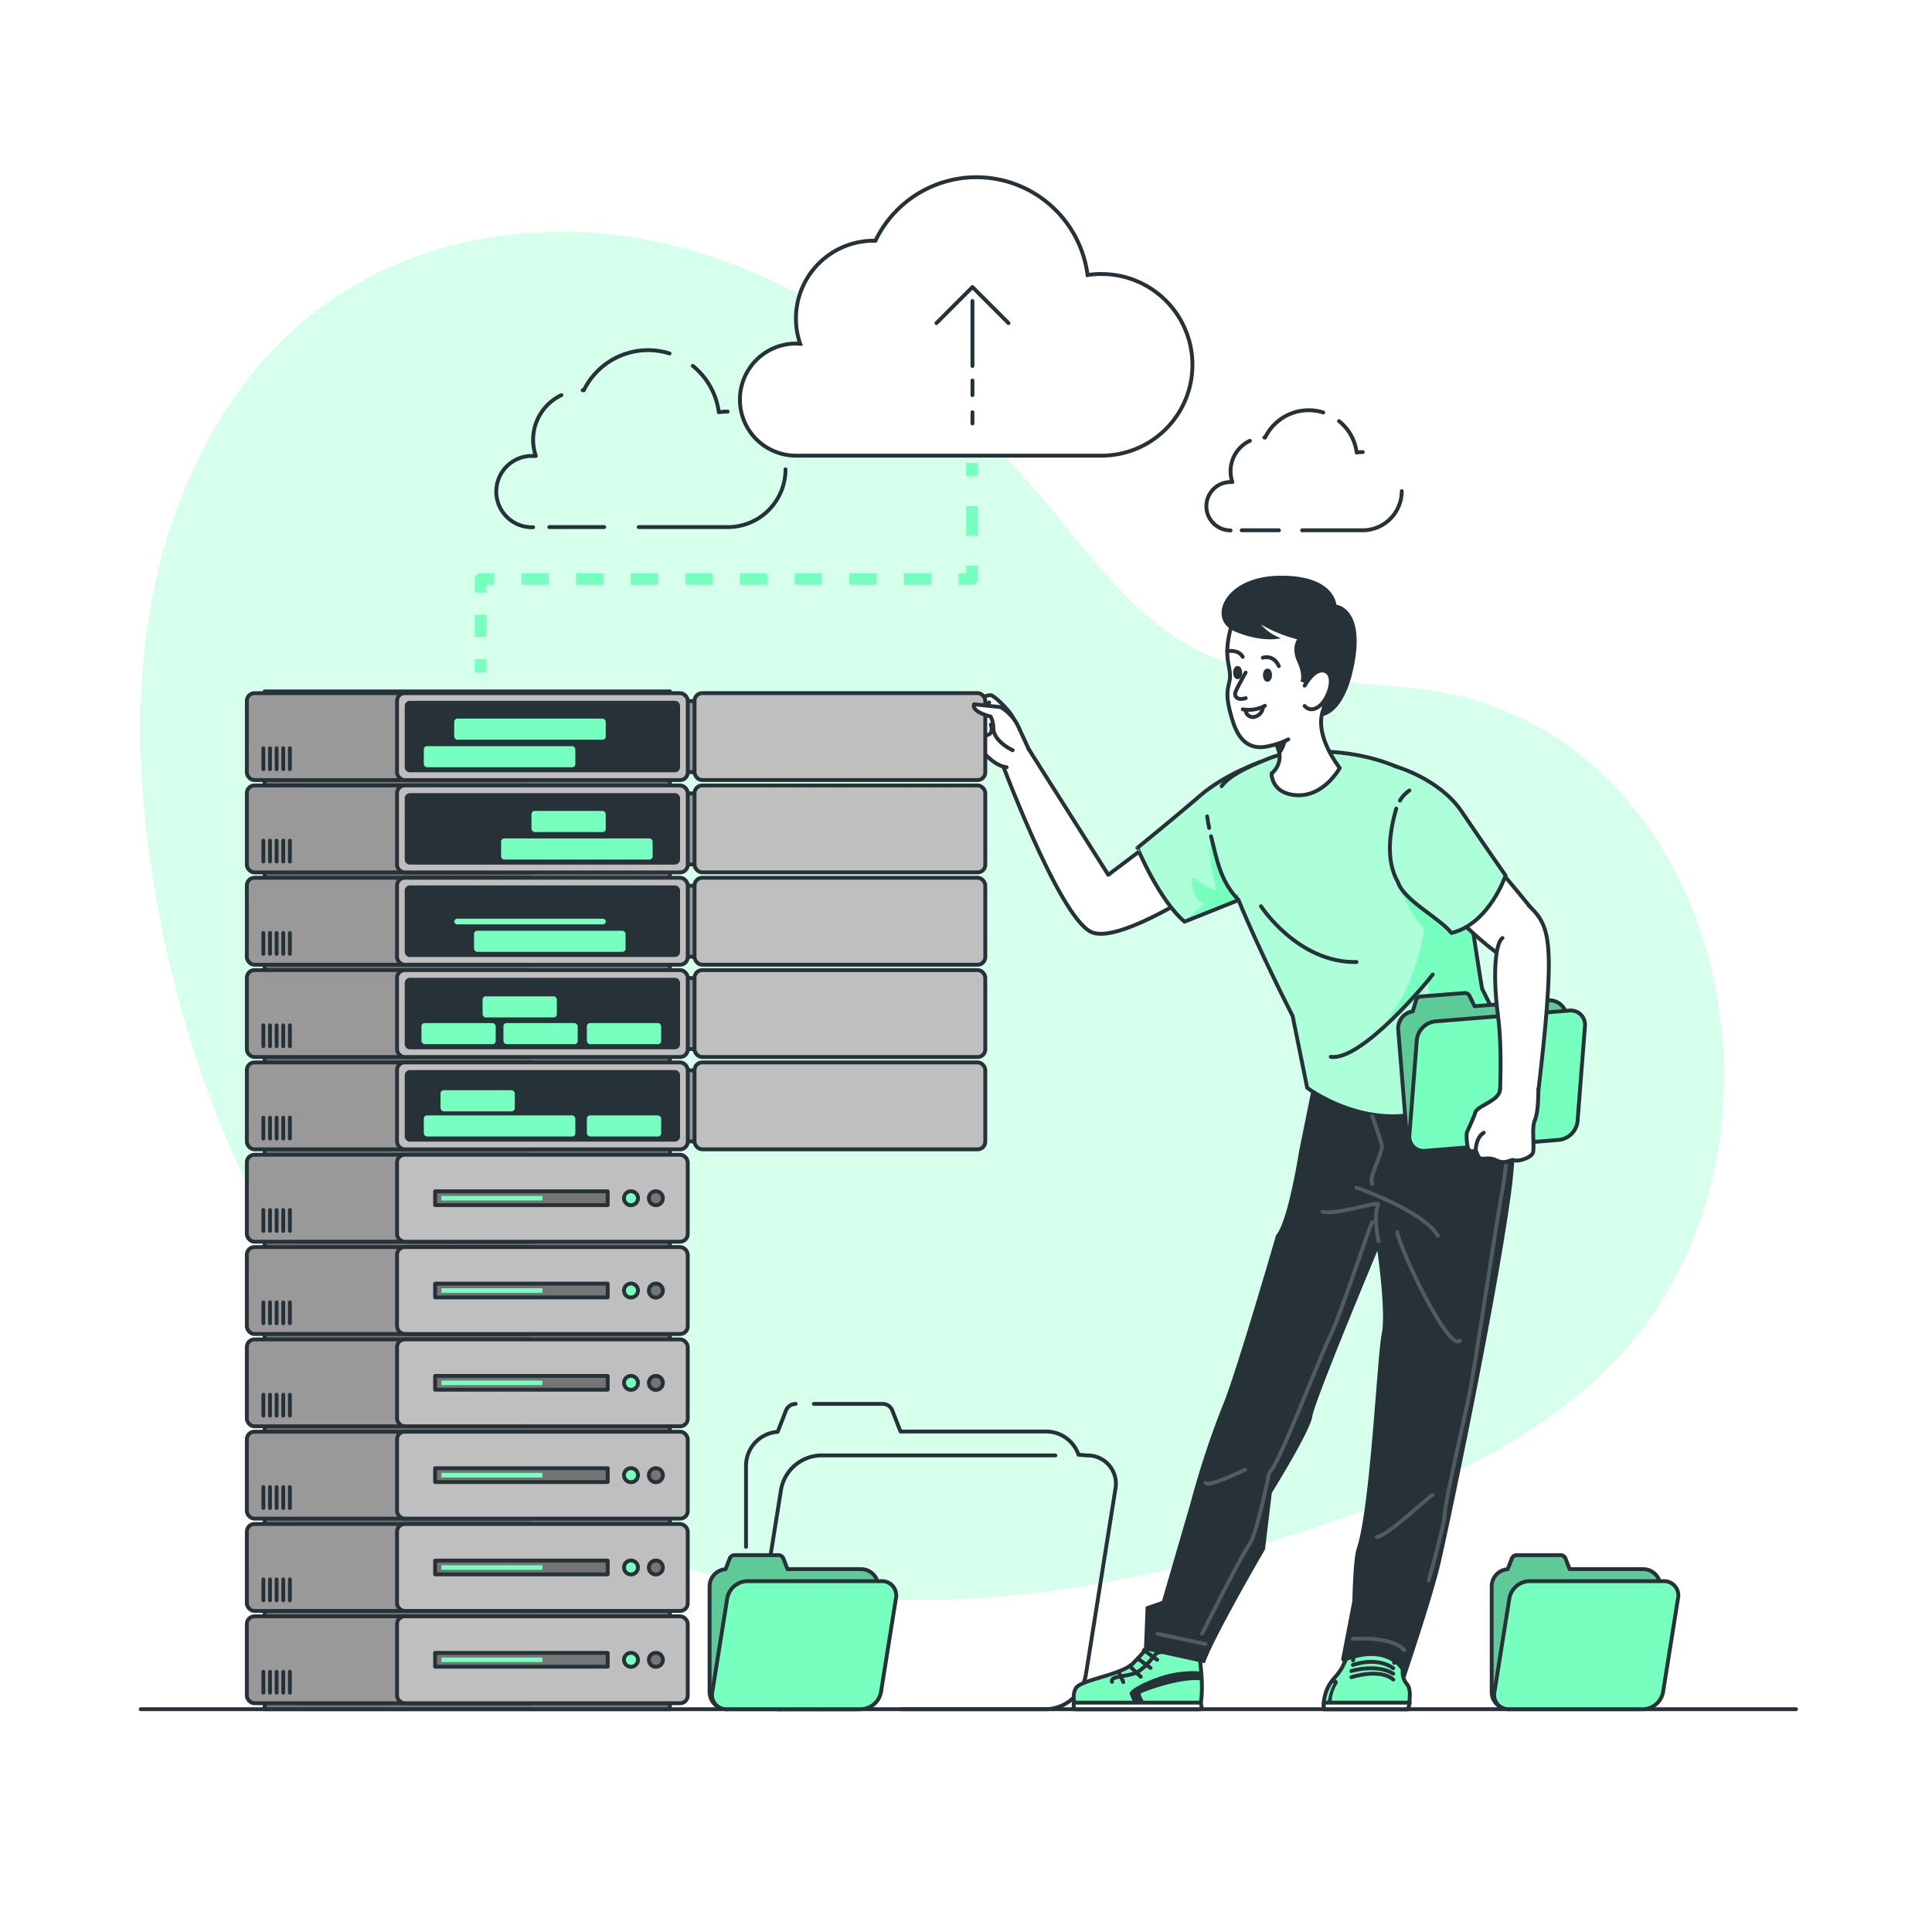 <svg class="animated" id="freepik_stories-memory-storage" xmlns="http://www.w3.org/2000/svg" xmlns:xlink="http://www.w3.org/1999/xlink" viewBox="0 0 500 500" version="1.1" xmlns:svgjs="http://svgjs.com/svgjs"><style>svg#freepik_stories-memory-storage:not(.animated) .animable {opacity: 0;}svg#freepik_stories-memory-storage.animated #freepik--background-simple--inject-189 {animation: 1.5s Infinite  linear floating;animation-delay: 0s;}            @keyframes floating {                0% {                    opacity: 1;                    transform: translateY(0px);                }                50% {                    transform: translateY(-10px);                }                100% {                    opacity: 1;                    transform: translateY(0px);                }            }        </style><g id="freepik--background-simple--inject-189" class="animable animator-active" style="transform-origin: 241.263px 250.609px;"><g id="el8hzz8aenjto"><path d="M67.93,167.09s-27.88,72,11.3,144.5S199.11,422.39,263.7,455.14s131.66,16.8,163.53-36.84-11.84-91.93-11.9-168.42,11.45-96.74-30-161.36-143.06-78.93-219.9-31S67.93,167.09,67.93,167.09Z" style="fill: rgb(255, 255, 255); opacity: 0.7; transform-origin: 248.588px 250.609px;" class="animable"></path></g><path d="M66.52,95.24a98.56,98.56,0,0,1,11-11.2C106,59.38,146.67,54.68,181.83,65.74s65.26,36.15,89.62,65.39c11.13,13.37,21.71,28.08,36.61,36.25,19.21,10.54,41.46,8.33,62.23,11.43C445.81,190.09,470.42,296,418.82,351.12c-20.34,21.72-48.73,34-75.65,43.17-37.28,12.74-76.28,21.09-115.39,19.53s-78.48-13.5-110-38.31C76.53,343,51.73,290.84,41.4,237.21c-5.23-27.13-7.08-55.37-1.9-82.52C43.67,132.87,52.68,111.75,66.52,95.24Z" style="fill: rgb(119, 255, 192); transform-origin: 241.26px 237.048px;" id="el1njv3btrrcxj" class="animable"></path><g id="el36y994x2h37"><path d="M370.29,178.81c-20.77-3.1-43-.89-62.23-11.43-14.9-8.17-25.48-22.88-36.61-36.25C247.09,101.89,217,76.8,181.83,65.74S106,59.38,77.51,84a98.56,98.56,0,0,0-11,11.2c-13.84,16.51-22.85,37.63-27,59.45-5.18,27.15-3.33,55.39,1.9,82.52C51.73,290.84,76.53,343,117.8,375.51c31.5,24.81,70.86,36.75,110,38.31s78.11-6.79,115.39-19.53c26.92-9.2,55.31-21.45,75.65-43.17C470.42,296,445.81,190.09,370.29,178.81Z" style="fill: rgb(255, 255, 255); opacity: 0.7; transform-origin: 241.268px 237.047px;" class="animable"></path></g></g><g id="freepik--Floor--inject-189" class="animable" style="transform-origin: 250.61px 442.34px;"><line x1="36.42" y1="442.34" x2="464.8" y2="442.34" style="fill: none; stroke: rgb(38, 50, 56); stroke-linecap: round; stroke-linejoin: round; transform-origin: 250.61px 442.34px;" id="elj5m5qwgum" class="animable"></line></g><g id="freepik--Line--inject-189" class="animable" style="transform-origin: 187.97px 146.93px;"><line x1="251.55" y1="119.79" x2="251.55" y2="123.29" style="fill: none; stroke: rgb(119, 255, 192); stroke-linejoin: round; stroke-width: 3px; transform-origin: 251.55px 121.54px;" id="el14a578ett5lo" class="animable"></line><line x1="251.55" y1="130.98" x2="251.55" y2="142.51" style="fill: none; stroke: rgb(119, 255, 192); stroke-linejoin: round; stroke-width: 3px; stroke-dasharray: 7.685, 7.685; transform-origin: 251.55px 136.745px;" id="elxe18dqg0os" class="animable"></line><polyline points="251.55 146.35 251.55 149.85 248.05 149.85" style="fill: none; stroke: rgb(119, 255, 192); stroke-linejoin: round; stroke-width: 3px; transform-origin: 249.8px 148.1px;" id="elg5z63em6t2h" class="animable"></polyline><line x1="240.98" y1="149.85" x2="131.42" y2="149.85" style="fill: none; stroke: rgb(119, 255, 192); stroke-linejoin: round; stroke-width: 3px; stroke-dasharray: 7.068, 7.068; transform-origin: 186.2px 149.85px;" id="eldxu0xxg89a" class="animable"></line><polyline points="127.89 149.85 124.39 149.85 124.39 153.35" style="fill: none; stroke: rgb(119, 255, 192); stroke-linejoin: round; stroke-width: 3px; transform-origin: 126.14px 151.6px;" id="elme2qrxw6sin" class="animable"></polyline><line x1="124.39" y1="159.09" x2="124.39" y2="167.7" style="fill: none; stroke: rgb(119, 255, 192); stroke-linejoin: round; stroke-width: 3px; stroke-dasharray: 5.74, 5.74; transform-origin: 124.39px 163.395px;" id="elj2w7clini7m" class="animable"></line><line x1="124.39" y1="170.57" x2="124.39" y2="174.07" style="fill: none; stroke: rgb(119, 255, 192); stroke-linejoin: round; stroke-width: 3px; transform-origin: 124.39px 172.32px;" id="elv0bewlkkhre" class="animable"></line></g><g id="freepik--Clouds--inject-189" class="animable" style="transform-origin: 245.603px 91.569px;"><line x1="142.16" y1="136.41" x2="156.37" y2="136.41" style="fill: none; stroke: rgb(38, 50, 56); stroke-linecap: round; stroke-linejoin: round; transform-origin: 149.265px 136.41px;" id="el6246wxfe9xm" class="animable"></line><path d="M145.29,102.26A12.8,12.8,0,0,0,138.67,118c-.23,0-.46,0-.7,0a9.23,9.23,0,1,0,0,18.45" style="fill: none; stroke: rgb(38, 50, 56); stroke-linecap: round; stroke-linejoin: round; transform-origin: 136.863px 119.357px;" id="elnaattygrvs" class="animable"></path><path d="M173.28,91.48A18.52,18.52,0,0,0,151.09,101h-.3" style="fill: none; stroke: rgb(38, 50, 56); stroke-linecap: round; stroke-linejoin: round; transform-origin: 162.035px 95.813px;" id="el9zu24zi2pkp" class="animable"></path><path d="M188.32,106.52a15.72,15.72,0,0,0-2.29.17,18.47,18.47,0,0,0-6.73-12" style="fill: none; stroke: rgb(38, 50, 56); stroke-linecap: round; stroke-linejoin: round; transform-origin: 183.81px 100.69px;" id="elzctncc0vr4n" class="animable"></path><path d="M165.29,136.41h23a14.94,14.94,0,0,0,15-14.94" style="fill: none; stroke: rgb(38, 50, 56); stroke-linecap: round; stroke-linejoin: round; transform-origin: 184.29px 128.94px;" id="el3qnw673u4ik" class="animable"></path><line x1="321.35" y1="137.24" x2="330.99" y2="137.24" style="fill: none; stroke: rgb(38, 50, 56); stroke-linecap: round; stroke-linejoin: round; transform-origin: 326.17px 137.24px;" id="elmxiq4zjdqo" class="animable"></line><path d="M323.47,114.07a8.7,8.7,0,0,0-5,7.86,8.83,8.83,0,0,0,.47,2.82,3.59,3.59,0,0,0-.47,0,6.26,6.26,0,1,0,0,12.52" style="fill: none; stroke: rgb(38, 50, 56); stroke-linecap: round; stroke-linejoin: round; transform-origin: 317.84px 125.67px;" id="elhgc87sbtini" class="animable"></path><path d="M342.46,106.75a12.7,12.7,0,0,0-3.77-.58,12.54,12.54,0,0,0-11.28,7.07h-.2" style="fill: none; stroke: rgb(38, 50, 56); stroke-linecap: round; stroke-linejoin: round; transform-origin: 334.835px 109.705px;" id="elp2aj6wupzv" class="animable"></path><path d="M352.67,117a11.46,11.46,0,0,0-1.56.11,12.46,12.46,0,0,0-4.56-8.12" style="fill: none; stroke: rgb(38, 50, 56); stroke-linecap: round; stroke-linejoin: round; transform-origin: 349.61px 113.05px;" id="elys45ap73be8" class="animable"></path><path d="M337,137.24h15.63a10.14,10.14,0,0,0,10.14-10.14" style="fill: none; stroke: rgb(38, 50, 56); stroke-linecap: round; stroke-linejoin: round; transform-origin: 349.885px 132.17px;" id="elb8p1yp6j8z" class="animable"></path><path d="M285.06,70.91a23.74,23.74,0,0,0-3.6.27,29,29,0,0,0-54.9-8.88c-.16,0-.31,0-.47,0a20.12,20.12,0,0,0-19,26.68c-.36,0-.73-.06-1.1-.06a14.5,14.5,0,0,0,0,29h79.11a23.49,23.49,0,0,0,0-47Z" style="fill: rgb(255, 255, 255); stroke: rgb(38, 50, 56); stroke-miterlimit: 10; transform-origin: 250.045px 81.894px;" id="elh2ty9oecnqa" class="animable"></path><line x1="251.67" y1="94.71" x2="251.67" y2="77.9" style="fill: none; stroke: rgb(38, 50, 56); stroke-linecap: round; stroke-linejoin: round; transform-origin: 251.67px 86.305px;" id="elm3wibtcuea" class="animable"></line><polyline points="261 83.62 251.67 74.29 242.35 83.62" style="fill: none; stroke: rgb(38, 50, 56); stroke-linecap: round; stroke-linejoin: round; transform-origin: 251.675px 78.955px;" id="elx6xwabbtvkb" class="animable"></polyline><line x1="251.67" y1="98.47" x2="251.67" y2="102.26" style="fill: none; stroke: rgb(38, 50, 56); stroke-linecap: round; stroke-linejoin: round; transform-origin: 251.67px 100.365px;" id="elcqc3spa4o7p" class="animable"></line><line x1="251.67" y1="106.69" x2="251.67" y2="109.59" style="fill: none; stroke: rgb(38, 50, 56); stroke-linecap: round; stroke-linejoin: round; transform-origin: 251.67px 108.14px;" id="el0lxizwkn9z4" class="animable"></line></g><g id="freepik--Folders--inject-189" class="animable" style="transform-origin: 308.994px 402.832px;"><path d="M221.7,442.34H201.89a7.33,7.33,0,0,1-7.42-8.8l7.67-48.08a10.73,10.73,0,0,1,10.23-8.8h60.76" style="fill: none; stroke: rgb(38, 50, 56); stroke-linecap: round; stroke-linejoin: round; transform-origin: 233.725px 409.502px;" id="elhxbq47vvqbh" class="animable"></path><path d="M210.63,363.32h17.8a2.69,2.69,0,0,1,2.5,1.71l2.12,5.45h37.7a8.83,8.83,0,0,1,8.36,6l2.12.18a7.33,7.33,0,0,1,7.42,8.8L281,433.54a10.75,10.75,0,0,1-10.23,8.8H233.18" style="fill: none; stroke: rgb(38, 50, 56); stroke-linecap: round; stroke-linejoin: round; transform-origin: 249.715px 402.83px;" id="elnaxxha22yc" class="animable"></path><path d="M193.07,400.32v-21a8.8,8.8,0,0,1,8.19-8.76l2.15-5.52a2.68,2.68,0,0,1,2.5-1.71" style="fill: none; stroke: rgb(38, 50, 56); stroke-linecap: round; stroke-linejoin: round; transform-origin: 199.49px 381.825px;" id="elxm9hio5irum" class="animable"></path><path d="M201.89,442.34a8.82,8.82,0,0,1-8.82-8.82V414" style="fill: none; stroke: rgb(38, 50, 56); stroke-linecap: round; stroke-linejoin: round; transform-origin: 197.48px 428.17px;" id="elvxd8sny7rcp" class="animable"></path><path d="M390.5,442.34a4.45,4.45,0,0,1-4.45-4.45V410.54a4.44,4.44,0,0,1,4.13-4.42l1.09-2.78a1.35,1.35,0,0,1,1.26-.87h11.36a1.35,1.35,0,0,1,1.26.87l1.07,2.75h19a4.45,4.45,0,0,1,4.22,3" style="fill: rgb(119, 255, 192); transform-origin: 407.745px 422.405px;" id="elgntb26xbxo9" class="animable"></path><g style="clip-path: url(&quot;#freepik--clip-path--inject-189&quot;); transform-origin: 407.745px 422.405px;" id="el2htx7ng8s0g" class="animable"><g id="elus2v24jvhxk"><path d="M390.5,442.34a4.45,4.45,0,0,1-4.45-4.45V410.54a4.44,4.44,0,0,1,4.13-4.42l1.09-2.78a1.35,1.35,0,0,1,1.26-.87h11.36a1.35,1.35,0,0,1,1.26.87l1.07,2.75h19a4.45,4.45,0,0,1,4.22,3" style="fill-opacity: 0.7; opacity: 0.3; transform-origin: 407.745px 422.405px;" class="animable"></path></g></g><path d="M390.5,442.34a4.45,4.45,0,0,1-4.45-4.45V410.54a4.44,4.44,0,0,1,4.13-4.42l1.09-2.78a1.35,1.35,0,0,1,1.26-.87h11.36a1.35,1.35,0,0,1,1.26.87l1.07,2.75h19a4.45,4.45,0,0,1,4.22,3" style="fill: none; stroke: rgb(38, 50, 56); stroke-linecap: round; stroke-linejoin: round; transform-origin: 407.745px 422.405px;" id="elsg7gihkgt5" class="animable"></path><path d="M390.5,442.34h34.74a5.41,5.41,0,0,0,5.16-4.44l3.87-24.26a3.69,3.69,0,0,0-3.74-4.44H395.79a5.42,5.42,0,0,0-5.16,4.44l-3.87,24.26A3.69,3.69,0,0,0,390.5,442.34Z" style="fill: rgb(119, 255, 192); stroke: rgb(38, 50, 56); stroke-linecap: round; stroke-linejoin: round; transform-origin: 410.515px 425.77px;" id="elozyctc5xmqo" class="animable"></path><path d="M188.09,442.34a4.45,4.45,0,0,1-4.45-4.45V410.54a4.43,4.43,0,0,1,4.13-4.42l1.08-2.78a1.38,1.38,0,0,1,1.27-.87h11.36a1.35,1.35,0,0,1,1.26.87l1.07,2.75h19a4.45,4.45,0,0,1,4.22,3" style="fill: rgb(119, 255, 192); transform-origin: 205.335px 422.405px;" id="elzwm1jv61aab" class="animable"></path><g style="clip-path: url(&quot;#freepik--clip-path-2--inject-189&quot;); transform-origin: 205.335px 422.405px;" id="elog7um823f6j" class="animable"><g id="elhh3d77qg9m8"><path d="M188.09,442.34a4.45,4.45,0,0,1-4.45-4.45V410.54a4.43,4.43,0,0,1,4.13-4.42l1.08-2.78a1.38,1.38,0,0,1,1.27-.87h11.36a1.35,1.35,0,0,1,1.26.87l1.07,2.75h19a4.45,4.45,0,0,1,4.22,3" style="fill-opacity: 0.7; opacity: 0.3; transform-origin: 205.335px 422.405px;" class="animable"></path></g></g><path d="M188.09,442.34a4.45,4.45,0,0,1-4.45-4.45V410.54a4.43,4.43,0,0,1,4.13-4.42l1.08-2.78a1.38,1.38,0,0,1,1.27-.87h11.36a1.35,1.35,0,0,1,1.26.87l1.07,2.75h19a4.45,4.45,0,0,1,4.22,3" style="fill: none; stroke: rgb(38, 50, 56); stroke-linecap: round; stroke-linejoin: round; transform-origin: 205.335px 422.405px;" id="eln3z47pll7sg" class="animable"></path><path d="M188.09,442.34h34.74A5.41,5.41,0,0,0,228,437.9l3.87-24.26a3.69,3.69,0,0,0-3.74-4.44H193.37a5.43,5.43,0,0,0-5.16,4.44l-3.87,24.26A3.7,3.7,0,0,0,188.09,442.34Z" style="fill: rgb(119, 255, 192); stroke: rgb(38, 50, 56); stroke-linecap: round; stroke-linejoin: round; transform-origin: 208.106px 425.77px;" id="el454tci1a7t" class="animable"></path></g><g id="freepik--Character--inject-189" class="animable" style="transform-origin: 237.043px 295.667px;"><path d="M310.35,428.21s1.58,9.63,0,14.13H278.48s-1.35-3.37,0-5.49,11.45-3.35,14.59-6.22a54.33,54.33,0,0,0,6.51-7.81Z" style="fill: rgb(119, 255, 192); stroke: rgb(38, 50, 56); stroke-linecap: round; stroke-linejoin: round; transform-origin: 294.466px 432.58px;" id="elw13e6jfso9" class="animable"></path><polygon points="277.88 440.65 310.77 440.65 311.05 442.34 277.88 442.34 277.88 440.65" style="fill: rgb(255, 255, 255); stroke: rgb(38, 50, 56); stroke-linecap: round; stroke-linejoin: round; transform-origin: 294.465px 441.495px;" id="elvt1xs2z4xom" class="animable"></polygon><path d="M302.69,427s-3,.72-3.34.83-3.25,4.61-6.17,5.39-5.84.64-5.39,2.06" style="fill: none; stroke: rgb(38, 50, 56); stroke-linecap: round; stroke-linejoin: round; transform-origin: 295.217px 431.14px;" id="el18pwrwtlkyo" class="animable"></path><line x1="296.05" y1="427.04" x2="299.47" y2="429.56" style="fill: none; stroke: rgb(38, 50, 56); stroke-linecap: round; stroke-linejoin: round; transform-origin: 297.76px 428.3px;" id="elx33euwjm1ab" class="animable"></line><line x1="294.47" y1="429.24" x2="297.76" y2="431.66" style="fill: none; stroke: rgb(38, 50, 56); stroke-linecap: round; stroke-linejoin: round; transform-origin: 296.115px 430.45px;" id="elewbsh1dp0x" class="animable"></line><line x1="292.36" y1="431.18" x2="295.22" y2="433.94" style="fill: none; stroke: rgb(38, 50, 56); stroke-linecap: round; stroke-linejoin: round; transform-origin: 293.79px 432.56px;" id="elww54z8n54gh" class="animable"></line><line x1="289.48" y1="432.58" x2="290.71" y2="435.32" style="fill: none; stroke: rgb(38, 50, 56); stroke-linecap: round; stroke-linejoin: round; transform-origin: 290.095px 433.95px;" id="elzus62m0oig" class="animable"></line><path d="M310.87,432.58A27,27,0,0,0,299.92,434c-5.73,2-7.7,3.76-7.56,4.29s.82,2.09.82,2.09h2.87s-1-1.83-.83-2.09,10-4.08,15.65-3.41Z" style="fill: rgb(38, 50, 56); transform-origin: 301.612px 436.44px;" id="ely01m01pgaxf" class="animable"></path><path d="M364.38,442.34s1.22-4.69-.21-6.42c-2.58-3.12.31-5.74-2.28-6.83l-1.08,1.26c-.21-1.27.39-5.16-4.41-5.66-5.8-.62-5.91,3.61-6.23,5l.1-1.94c-2.48,0-1.19,2.47-4.95,6.51a10.74,10.74,0,0,0-2.71,8.08Z" style="fill: rgb(119, 255, 192); stroke: rgb(38, 50, 56); stroke-linecap: round; stroke-linejoin: round; transform-origin: 353.718px 433.484px;" id="elif5y2tb38i" class="animable"></path><path d="M385.4,263.94c2.68,1.56,9.59,16.28,5.56,45.49s-16.11,86.34-18.14,95.08-9.12,29.75-9.12,29.75S361,425.14,348,430a.66.66,0,0,1-.88-.75l2.87-14.89s.2-10.89,1.13-13.62c3.53-10.28,5.3-50,6.47-55.55s-1.13-21.49-1.13-21.49-16.31,39-16.84,42.86-10.48,19.78-10.48,19.78L327.38,401s-13.24,22.68-15.57,29.45L296.05,427l.44-11.21,4.24-1.46,7.42-25.49a227.11,227.11,0,0,1,8.64-26c3.51-8.86,13.46-43.19,13.46-43.19,3.09-3.36,6-21.94,6-21.94L341,274.3Z" style="fill: rgb(38, 50, 56); transform-origin: 344.122px 349.1px;" id="elg5jenj69shc" class="animable"></path><path d="M319.22,202l-32.4,24.4L266,193.51l-7.8,1s15.53,42.42,24.12,46.65,41-19.23,41-19.23" style="fill: rgb(255, 255, 255); stroke: rgb(38, 50, 56); stroke-linecap: round; stroke-linejoin: round; transform-origin: 290.76px 217.59px;" id="elxbnfdwecwqe" class="animable"></path><path d="M326.34,197.12s-9.38,3.27-15.67,8.72-16.32,13.59-16.32,13.59S300,233,306.56,238.53l14-5.6Z" style="fill: rgb(119, 255, 192); transform-origin: 310.345px 217.825px;" id="elpbgpy2jk99q" class="animable"></path><g style="clip-path: url(&quot;#freepik--clip-path-3--inject-189&quot;); transform-origin: 310.295px 217.79px;" id="el8f0hlmx8gpo" class="animable"><g id="eldd4wuqrxomw"><path d="M306.47,238.46l5.12-4.55c-3.54-1.19-3.95-8.41-2-6.33a11.71,11.71,0,0,0,5.34,2.77,31.46,31.46,0,0,1-1.54-13.92,80.83,80.83,0,0,1,2.69,9.57c.65,3.2,3,5.35,4,6.49l6.21-35.37s-9.38,3.27-15.67,8.72-16.32,13.59-16.32,13.59S300,232.83,306.47,238.46Z" style="fill: rgb(255, 255, 255); opacity: 0.4; transform-origin: 310.295px 217.79px;" class="animable"></path></g></g><path d="M326.34,197.12s-9.38,3.27-15.67,8.72-16.32,13.59-16.32,13.59S300,233,306.56,238.53l14-5.6Z" style="fill: none; stroke: rgb(38, 50, 56); stroke-linecap: round; stroke-linejoin: round; transform-origin: 310.345px 217.825px;" id="el1ripj2zhedm" class="animable"></path><path d="M320.53,232.93c5.45,13.34,14,30,14,30l3.77,18.59s14.16,10.79,30.4,6.26c19-5.3,22.11-17.33,22.11-17.33l-7.24-14.56c-2.48-14-5.72-47-16.87-54.59s-30.29-8.2-38-5.14c-6.87,2.72-10.68,4.79-12.55,7.3" style="fill: rgb(119, 255, 192); transform-origin: 353.48px 241.664px;" id="elb731tls2bd4" class="animable"></path><g style="clip-path: url(&quot;#freepik--clip-path-4--inject-189&quot;); transform-origin: 353.45px 241.729px;" id="ele2j6n6qjmsf" class="animable"><g id="el6w1rsvfn1ei"><path d="M379.87,275c-17.17,5.55-15.27,1.58-11.34-5.34,3.55-6.26,1-13.57,1.09-15.54-.77,1.52-3.69,6-7.31,7.69-4.66,2.25-3,3,1.08-4.81a54.4,54.4,0,0,0,5.14-16.62c-4.58-4.55-8.19-15.65-8.19-15.65l15-9.19c-2.21-6.43-5-11.69-8.69-14.17-11.16-7.55-30.29-8.2-38-5.14-6.87,2.72-10.68,4.79-12.55,7.3l4.42,29.45c5.45,13.34,14,30,14,30l3.77,18.59s14.16,10.79,30.4,6.26c19-5.3,22.11-17.33,22.11-17.33l-.27-.56A46.24,46.24,0,0,1,379.87,275Z" style="fill: rgb(255, 255, 255); opacity: 0.4; transform-origin: 353.45px 241.729px;" class="animable"></path></g></g><path d="M320.53,232.93c5.45,13.34,14,30,14,30l3.77,18.59s14.16,10.79,30.4,6.26c19-5.3,22.11-17.33,22.11-17.33l-7.24-14.56c-2.48-14-5.72-47-16.87-54.59s-30.29-8.2-38-5.14c-6.87,2.72-10.68,4.79-12.55,7.3" style="fill: none; stroke: rgb(38, 50, 56); stroke-linecap: round; stroke-linejoin: round; transform-origin: 353.48px 241.664px;" id="elt57n6nvuc2m" class="animable"></path><path d="M346.71,198.76s-4.18,7.76-11.61,7c-6.18-.61-6-5.59-6-5.59a5.89,5.89,0,0,0,1.86-2.83,5.11,5.11,0,0,0,.19-1.83c-.1-1.54-.88-3.42-3-5.57l-.1-.1a6.42,6.42,0,0,1-1.09-1.4c-3.41-6,8.49-12.79,17.47-7.8C344.41,180.68,337.45,186.05,346.71,198.76Z" style="fill: rgb(255, 255, 255); stroke: rgb(38, 50, 56); stroke-linecap: round; stroke-linejoin: round; transform-origin: 336.536px 192.361px;" id="el38ytct7y8ow" class="animable"></path><path d="M333.59,188.23s-.17,4.67-2.44,7.32c-.1-1.54-.88-3.42-3-5.57A5.75,5.75,0,0,1,333.59,188.23Z" style="fill: rgb(38, 50, 56); transform-origin: 330.87px 191.828px;" id="el2iy7pa7qedp" class="animable"></path><path d="M345.82,174.91c3.36-14.43-3.61-20.68-8.18-22.58-7.32-3-16.84,1.74-19,9.75s-.22,9.85-.32,13.13c-.07,2.3-1.49,3.43.08,9.2,1,3.81,2.74,9.92,9.26,8.83a21.8,21.8,0,0,0,5.75-1.88" style="fill: rgb(255, 255, 255); stroke: rgb(38, 50, 56); stroke-linecap: round; stroke-linejoin: round; transform-origin: 332.16px 172.395px;" id="el0mejclxiuqim" class="animable"></path><path d="M326.82,170.22s2.7-1,4.15,2.17" style="fill: none; stroke: rgb(38, 50, 56); stroke-linecap: round; stroke-linejoin: round; transform-origin: 328.895px 171.23px;" id="elgx82t11wu74" class="animable"></path><path d="M317.61,168.54s2.83-.61,4,1.44" style="fill: none; stroke: rgb(38, 50, 56); stroke-linecap: round; stroke-linejoin: round; transform-origin: 319.61px 169.218px;" id="elsiif82qluoe" class="animable"></path><path d="M322.37,174.07s-2.79,4.82-2.74,5.48c.14,2.06,2.76,1.13,2.76,1.13" style="fill: none; stroke: rgb(38, 50, 56); stroke-linecap: round; stroke-linejoin: round; transform-origin: 321.01px 177.48px;" id="elvbwsl10tmyh" class="animable"></path><path d="M327.35,174.73c0,.67.3,1.22.67,1.22s.68-.55.68-1.22-.3-1.21-.68-1.21S327.35,174.06,327.35,174.73Z" style="fill: rgb(38, 50, 56); stroke: rgb(38, 50, 56); stroke-linecap: round; stroke-linejoin: round; transform-origin: 328.025px 174.735px;" id="elqx34h4cc1h" class="animable"></path><path d="M319.63,174.07c0,.67.3,1.21.67,1.21s.67-.54.67-1.21-.3-1.22-.67-1.22S319.63,173.4,319.63,174.07Z" style="fill: rgb(38, 50, 56); stroke: rgb(38, 50, 56); stroke-linecap: round; stroke-linejoin: round; transform-origin: 320.3px 174.065px;" id="elga99ka8icfa" class="animable"></path><path d="M327.35,182.66a8.86,8.86,0,0,1-5.71.92" style="fill: none; stroke: rgb(38, 50, 56); stroke-linecap: round; stroke-linejoin: round; transform-origin: 324.495px 183.186px;" id="elqw63w3aelh8" class="animable"></path><path d="M326.82,183.21a2.78,2.78,0,0,1-2.32,2.34,1.85,1.85,0,0,1-2.11-1.79" style="fill: none; stroke: rgb(38, 50, 56); stroke-linecap: round; stroke-linejoin: round; transform-origin: 324.605px 184.389px;" id="elkznhtudq9w" class="animable"></path><path d="M345.84,156.49S345.4,148.76,331,149s-18.65,11.43-11.34,14.46,11.84,1.7,11.84,1.7a12.39,12.39,0,0,1-5.13-3.52,36.75,36.75,0,0,0,9.34,3.81s-1.64,2.15,0,5.75.84,5.14.84,5.14,6.61,1.87,5.51,9c0,0,6.07-.12,8.53-14.1S345.84,156.49,345.84,156.49Z" style="fill: rgb(38, 50, 56); transform-origin: 333.624px 167.167px;" id="elqj07f4hmvx" class="animable"></path><path d="M337.64,177.44s2.64-4.93,5.41-3.73.84,7.09-1.56,9-3.85,0-3.85,0" style="fill: rgb(255, 255, 255); stroke: rgb(38, 50, 56); stroke-linecap: round; stroke-linejoin: round; transform-origin: 341.026px 178.54px;" id="elj3fblm1oszj" class="animable"></path><path d="M313.42,216.43c1.61,6.49,2.45,11.6,7.11,16.5" style="fill: none; stroke: rgb(38, 50, 56); stroke-linecap: round; stroke-linejoin: round; transform-origin: 316.975px 224.68px;" id="el92l19vm57co" class="animable"></path><path d="M312.41,211.27c.13,1,.31,2,.52,3" style="fill: none; stroke: rgb(38, 50, 56); stroke-linecap: round; stroke-linejoin: round; transform-origin: 312.67px 212.77px;" id="el6cbx52xnakm" class="animable"></path><path d="M368.53,228.87s19.3,20.86,24,20.08,7.21-8.48,6.17-10.61S380.31,216,380.31,216Z" style="fill: rgb(255, 255, 255); stroke: rgb(38, 50, 56); stroke-linecap: round; stroke-linejoin: round; transform-origin: 383.731px 232.486px;" id="el8aibt2l0316" class="animable"></path><path d="M361.35,209.26c-1.88,6.55-2.67,13.6.46,19.09,1.57,4.7,10.7,9.18,13.83,13.1,9.83-2.4,14-14.88,14-14.88S384,218.5,378.26,210s-17.08-11.65-17.08-11.65" style="fill: rgb(119, 255, 192); transform-origin: 374.67px 219.9px;" id="ellyde0nvqffa" class="animable"></path><g style="clip-path: url(&quot;#freepik--clip-path-5--inject-189&quot;); transform-origin: 374.67px 219.9px;" id="elu99lp8hrrgg" class="animable"><g id="el3f8jsz5e82l"><path d="M361.35,209.26c-1.88,6.55-2.67,13.6.46,19.09,1.57,4.7,10.7,9.18,13.83,13.1,9.83-2.4,14-14.88,14-14.88S384,218.5,378.26,210s-17.08-11.65-17.08-11.65" style="fill: rgb(255, 255, 255); opacity: 0.4; transform-origin: 374.67px 219.9px;" class="animable"></path></g></g><path d="M361.35,209.26c-1.88,6.55-2.67,13.6.46,19.09,1.57,4.7,10.7,9.18,13.83,13.1,9.83-2.4,14-14.88,14-14.88S384,218.5,378.26,210s-17.08-11.65-17.08-11.65" style="fill: none; stroke: rgb(38, 50, 56); stroke-linecap: round; stroke-linejoin: round; transform-origin: 374.67px 219.9px;" id="el1zoij1rtlq8" class="animable"></path><path d="M266.21,193.88S263,186.35,261,184s-4-4-4.56-4.08c-1.39-.16-5.92,2.35-5.92,2.35s0,1.42,2.45,1.21c0,0-3.54,2.21-3.71,3.94s2,4.18,2.46,5.13A.83.83,0,0,0,253,193s3.82,5.2,7.51,5.56" style="fill: rgb(255, 255, 255); stroke: rgb(38, 50, 56); stroke-linecap: round; stroke-linejoin: round; transform-origin: 257.73px 189.236px;" id="elb2ue9rr5a8" class="animable"></path><path d="M253,193a2.22,2.22,0,0,0,.5-1.42s1.53,0,1.61-1.34c0,0,2.25.14,1.31-2.72" style="fill: none; stroke: rgb(38, 50, 56); stroke-linecap: round; stroke-linejoin: round; transform-origin: 254.825px 190.26px;" id="el0impoozdi1fl" class="animable"></path><path d="M255.1,190.21s-2.55-2.74-2.7-3.8" style="fill: none; stroke: rgb(38, 50, 56); stroke-linecap: round; stroke-linejoin: round; transform-origin: 253.75px 188.31px;" id="el6rn68lgxz6j" class="animable"></path><path d="M253.49,191.55s-2.8-2.5-2.65-3.63" style="fill: none; stroke: rgb(38, 50, 56); stroke-linecap: round; stroke-linejoin: round; transform-origin: 252.162px 189.735px;" id="el3ws4ey8i0g5" class="animable"></path><path d="M256,181.8a4,4,0,0,1-2.78,1.47" style="fill: none; stroke: rgb(38, 50, 56); stroke-linecap: round; stroke-linejoin: round; transform-origin: 254.61px 182.535px;" id="el1dt8u77sw0w" class="animable"></path><path d="M255.41,182.42a9.1,9.1,0,0,1,1.3,1.25" style="fill: none; stroke: rgb(38, 50, 56); stroke-linecap: round; stroke-linejoin: round; transform-origin: 256.06px 183.045px;" id="el5ugporsk5iy" class="animable"></path><path d="M362.31,207.19a8,8,0,0,1,2.43-2.6" style="fill: none; stroke: rgb(38, 50, 56); stroke-linecap: round; stroke-linejoin: round; transform-origin: 363.525px 205.89px;" id="elpv3dxb02nhf" class="animable"></path><polygon points="342.59 440.65 364.86 440.65 364.38 442.34 342.61 442.34 342.59 440.65" style="fill: rgb(255, 255, 255); stroke: rgb(38, 50, 56); stroke-linecap: round; stroke-linejoin: round; transform-origin: 353.725px 441.495px;" id="el5yiq3zrofo8" class="animable"></polygon><path d="M349.74,434.06s7.31-2.42,10.84.61" style="fill: none; stroke: rgb(38, 50, 56); stroke-linecap: round; stroke-linejoin: round; transform-origin: 355.16px 433.907px;" id="elgftd20ke7o" class="animable"></path><path d="M349.74,432.46s6.43-2,10.84.69" style="fill: none; stroke: rgb(38, 50, 56); stroke-linecap: round; stroke-linejoin: round; transform-origin: 355.16px 432.447px;" id="el0mlgi0bxfgy" class="animable"></path><path d="M350.12,430.89s6.05-2.28,10.46.84" style="fill: none; stroke: rgb(38, 50, 56); stroke-linecap: round; stroke-linejoin: round; transform-origin: 355.35px 430.908px;" id="el1c6o4mebcg8" class="animable"></path><path d="M345.32,434.26l.73.71a.6.6,0,0,1,.08.75,8.94,8.94,0,0,0-1.49,4.93h-1.07a15.54,15.54,0,0,1,1.54-4.91l-.55-.55Z" style="fill: rgb(38, 50, 56); transform-origin: 344.898px 437.455px;" id="elk68ro7zgxs" class="animable"></path><path d="M370.79,252.2c-1.26,1.76-18.38,22.43-26.38,21.31" style="fill: none; stroke: rgb(38, 50, 56); stroke-linecap: round; stroke-linejoin: round; transform-origin: 357.6px 262.877px;" id="elo1805k8y86" class="animable"></path><path d="M326.34,234.53s9.56,14.74,24.73,14.44" style="fill: none; stroke: rgb(38, 50, 56); stroke-linecap: round; stroke-linejoin: round; transform-origin: 338.705px 241.752px;" id="elrtaddwxgyx" class="animable"></path><g id="eli0v0ugyfms"><g style="opacity: 0.2; transform-origin: 344.809px 353.02px;" class="animable"><path d="M351.07,307.39c.88.2,17.69,6.33,21.05,12.46" style="fill: none; stroke: rgb(255, 255, 255); stroke-linecap: round; stroke-linejoin: round; transform-origin: 361.595px 313.62px;" id="el6gf6f2gmbjx" class="animable"></path><path d="M355.16,316.29c-.84,1.19-8,23.54-11,29.67s-13.34,33.63-15.71,35.21c0,0-3.17,16-5.15,18.59s-12.21,23.06-12.21,23.06" style="fill: none; stroke: rgb(255, 255, 255); stroke-linecap: round; stroke-linejoin: round; transform-origin: 333.125px 369.555px;" id="el1tkb5v64z1m" class="animable"></path><line x1="299.58" y1="422.82" x2="311.99" y2="425.48" style="fill: none; stroke: rgb(255, 255, 255); stroke-linecap: round; stroke-linejoin: round; transform-origin: 305.785px 424.15px;" id="elew72twqr8tm" class="animable"></line><path d="M350.12,424.15s9.93-.89,13.3,2.89" style="fill: none; stroke: rgb(255, 255, 255); stroke-linecap: round; stroke-linejoin: round; transform-origin: 356.77px 425.549px;" id="elkz3rjmxal6m" class="animable"></path><path d="M361.6,318.86c.83,4.75,13.29,31.06,16.26,28.09" style="fill: none; stroke: rgb(255, 255, 255); stroke-linecap: round; stroke-linejoin: round; transform-origin: 369.73px 333.022px;" id="ell9hjf2oeiig" class="animable"></path><path d="M356.77,321.24s-1.46-6.53-.08-9.5c.53-1.13-10.68,2.77-14.44,1.88" style="fill: none; stroke: rgb(255, 255, 255); stroke-linecap: round; stroke-linejoin: round; transform-origin: 349.51px 316.386px;" id="elhbq6m4iua1p" class="animable"></path><path d="M355.16,288.91s2,5.62,2.44,7.4S354,305,355.16,306.4" style="fill: none; stroke: rgb(255, 255, 255); stroke-linecap: round; stroke-linejoin: round; transform-origin: 356.292px 297.655px;" id="eladx43k2amhc" class="animable"></path><path d="M382.41,283.65s2.77,4.24,2.77,7.37,3.75,4.5,3.75,4.5" style="fill: none; stroke: rgb(255, 255, 255); stroke-linecap: round; stroke-linejoin: round; transform-origin: 385.67px 289.585px;" id="el3h5wseoqz1o" class="animable"></path><path d="M388.31,279a72.5,72.5,0,0,1,.62,28.37c-2.77,15.63-7.31,47.47-9.09,55.58s-5.94,26.31-5.94,28.88-4.17,17.21-4.17,17.21" style="fill: none; stroke: rgb(255, 255, 255); stroke-linecap: round; stroke-linejoin: round; transform-origin: 379.884px 344.02px;" id="elnvs35qmz9y" class="animable"></path><path d="M370.74,386.91c-.6,0-11.67,10.68-14.44,10.87" style="fill: none; stroke: rgb(255, 255, 255); stroke-linecap: round; stroke-linejoin: round; transform-origin: 363.52px 392.345px;" id="el1ejitn1arb1" class="animable"></path><path d="M322.27,380.38c-.59.2-9.89,4.75-10.28,3.36" style="fill: none; stroke: rgb(255, 255, 255); stroke-linecap: round; stroke-linejoin: round; transform-origin: 317.13px 382.192px;" id="eldcbmwfwri9h" class="animable"></path></g></g><path d="M368.85,297.83a4.45,4.45,0,0,1-4.79-4.08l-2.2-27.27a4.45,4.45,0,0,1,3.76-4.74l.86-2.85a1.36,1.36,0,0,1,1.19-1L379,257a1.35,1.35,0,0,1,1.33.76l1.29,2.65,19-1.52a4.46,4.46,0,0,1,4.45,2.67" style="fill: rgb(119, 255, 192); transform-origin: 383.458px 277.42px;" id="eldzr7lfkci5a" class="animable"></path><g style="clip-path: url(&quot;#freepik--clip-path-6--inject-189&quot;); transform-origin: 383.458px 277.42px;" id="el7lgiqc2nh2p" class="animable"><g id="elu7z7mq02egm"><path d="M368.85,297.83a4.45,4.45,0,0,1-4.79-4.08l-2.2-27.27a4.45,4.45,0,0,1,3.76-4.74l.86-2.85a1.36,1.36,0,0,1,1.19-1L379,257a1.35,1.35,0,0,1,1.33.76l1.29,2.65,19-1.52a4.46,4.46,0,0,1,4.45,2.67" style="fill-opacity: 0.7; opacity: 0.3; transform-origin: 383.458px 277.42px;" class="animable"></path></g></g><path d="M368.85,297.83a4.45,4.45,0,0,1-4.79-4.08l-2.2-27.27a4.45,4.45,0,0,1,3.76-4.74l.86-2.85a1.36,1.36,0,0,1,1.19-1L379,257a1.35,1.35,0,0,1,1.33.76l1.29,2.65,19-1.52a4.46,4.46,0,0,1,4.45,2.67" style="fill: none; stroke: rgb(38, 50, 56); stroke-linecap: round; stroke-linejoin: round; transform-origin: 383.458px 277.42px;" id="el5zyj14yvm3k" class="animable"></path><path d="M368.85,297.83,403.48,295a5.43,5.43,0,0,0,4.79-4.84l1.91-24.5a3.7,3.7,0,0,0-4.09-4.12l-34.63,2.79a5.42,5.42,0,0,0-4.79,4.84l-1.91,24.49A3.7,3.7,0,0,0,368.85,297.83Z" style="fill: rgb(119, 255, 192); stroke: rgb(38, 50, 56); stroke-linecap: round; stroke-linejoin: round; transform-origin: 387.467px 279.685px;" id="elm1ou8g291pi" class="animable"></path><path d="M395.64,234.35c3.58,3.44,5.43,6.13,5.17,17.31S398.52,279,397.2,290l-9.51,1.45s1.49-17.2,0-28.52c-1.62-12.36-.34-19.28,1.15-20.17" style="fill: rgb(255, 255, 255); stroke: rgb(38, 50, 56); stroke-linecap: round; stroke-linejoin: round; transform-origin: 393.886px 262.9px;" id="elojijvn3248" class="animable"></path><path d="M388.23,281.87c-.2,3.21-6.05,4.19-6.48,6.2-.14.66-2.16,5.08-2.16,5.08a14.42,14.42,0,0,0,.27,3.79c.5,1.72,2.05.72,2.05.72l.5,1.22c.79,2,2.27.15,4.79,1.39s3.74-.4,4.71,0,4.14-.59,4.74-1.78-.35-6.45.55-8.54.92-6.32.92-8.08" style="fill: rgb(255, 255, 255); stroke: rgb(38, 50, 56); stroke-linecap: round; stroke-linejoin: round; transform-origin: 388.842px 291.306px;" id="elt71qcfdoa6" class="animable"></path><path d="M381.91,297.66s0-3.23,2.08-4.51" style="fill: rgb(255, 255, 255); stroke: rgb(38, 50, 56); stroke-linecap: round; stroke-linejoin: round; transform-origin: 382.95px 295.405px;" id="elvlbbjnw36hm" class="animable"></path><rect x="163.3" y="181.45" width="88.95" height="18.38" style="fill: rgb(153, 153, 153); stroke: rgb(38, 50, 56); stroke-linecap: round; stroke-linejoin: round; transform-origin: 207.775px 190.64px;" id="elqbm5o73yahn" class="animable"></rect><rect x="163.3" y="205.34" width="88.95" height="18.38" style="fill: rgb(153, 153, 153); stroke: rgb(38, 50, 56); stroke-linecap: round; stroke-linejoin: round; transform-origin: 207.775px 214.53px;" id="elazfrn16r3v" class="animable"></rect><rect x="163.3" y="229.23" width="88.95" height="18.38" style="fill: rgb(153, 153, 153); stroke: rgb(38, 50, 56); stroke-linecap: round; stroke-linejoin: round; transform-origin: 207.775px 238.42px;" id="el9f4gumtmvl" class="animable"></rect><rect x="163.3" y="253.12" width="88.95" height="18.38" style="fill: rgb(153, 153, 153); stroke: rgb(38, 50, 56); stroke-linecap: round; stroke-linejoin: round; transform-origin: 207.775px 262.31px;" id="el54ropp99dyd" class="animable"></rect><rect x="163.3" y="277.01" width="88.95" height="18.38" style="fill: rgb(153, 153, 153); stroke: rgb(38, 50, 56); stroke-linecap: round; stroke-linejoin: round; transform-origin: 207.775px 286.2px;" id="elhv482zd3wi8" class="animable"></rect><rect x="179.75" y="179.38" width="75.24" height="22.5" rx="1.98" style="fill: rgb(191, 191, 191); stroke: rgb(38, 50, 56); stroke-linecap: round; stroke-linejoin: round; transform-origin: 217.37px 190.63px;" id="elhc0o65jh8zb" class="animable"></rect><rect x="179.75" y="203.27" width="75.24" height="22.5" rx="1.98" style="fill: rgb(191, 191, 191); stroke: rgb(38, 50, 56); stroke-linecap: round; stroke-linejoin: round; transform-origin: 217.37px 214.52px;" id="eltwqmnww9vqm" class="animable"></rect><rect x="179.75" y="227.17" width="75.24" height="22.5" rx="1.98" style="fill: rgb(191, 191, 191); stroke: rgb(38, 50, 56); stroke-linecap: round; stroke-linejoin: round; transform-origin: 217.37px 238.42px;" id="elc2d8itx3oxg" class="animable"></rect><rect x="179.75" y="251.06" width="75.24" height="22.5" rx="1.98" style="fill: rgb(191, 191, 191); stroke: rgb(38, 50, 56); stroke-linecap: round; stroke-linejoin: round; transform-origin: 217.37px 262.31px;" id="elu39bwa69qad" class="animable"></rect><rect x="179.75" y="274.95" width="75.24" height="22.5" rx="1.98" style="fill: rgb(191, 191, 191); stroke: rgb(38, 50, 56); stroke-linecap: round; stroke-linejoin: round; transform-origin: 217.37px 286.2px;" id="elrgnh6yz6ny" class="animable"></rect><path d="M262.08,194.16s-5.16-2.31-5-6a6.74,6.74,0,0,0-.7-2.71s-5-1.19-4.3-3.18L259,183a11.9,11.9,0,0,1,4.95,6" style="fill: rgb(255, 255, 255); stroke: rgb(38, 50, 56); stroke-linecap: round; stroke-linejoin: round; transform-origin: 257.981px 188.215px;" id="eljlsyf15sfd8" class="animable"></path><rect x="68.5" y="178.94" width="104.88" height="263.4" style="fill: rgb(117, 117, 117); stroke: rgb(38, 50, 56); stroke-linecap: round; stroke-linejoin: round; transform-origin: 120.94px 310.64px;" id="el3ml9jvki0zf" class="animable"></rect><rect x="63.88" y="179.39" width="75.24" height="22.5" rx="1.98" style="fill: rgb(153, 153, 153); stroke: rgb(38, 50, 56); stroke-linecap: round; stroke-linejoin: round; transform-origin: 101.5px 190.64px;" id="elq9f1kpuycuq" class="animable"></rect><rect x="102.75" y="179.39" width="75.24" height="22.5" rx="1.98" style="fill: rgb(191, 191, 191); stroke: rgb(38, 50, 56); stroke-linecap: round; stroke-linejoin: round; transform-origin: 140.37px 190.64px;" id="elwhfkg38hhnq" class="animable"></rect><path d="M104.74,198.53v-15.8a1.36,1.36,0,0,1,1.36-1.36l68.53,0a1.36,1.36,0,0,1,1.37,1.36l0,15.78a1.36,1.36,0,0,1-1.36,1.36H106.1A1.36,1.36,0,0,1,104.74,198.53Z" style="fill: rgb(38, 50, 56); transform-origin: 140.37px 190.62px;" id="el8eg5z9l8gt6" class="animable"></path><rect x="109.18" y="192.6" width="40.22" height="6.46" rx="1.32" style="fill: rgb(119, 255, 192); stroke: rgb(38, 50, 56); stroke-linecap: round; stroke-linejoin: round; transform-origin: 129.29px 195.83px;" id="elezviw8axys9" class="animable"></rect><rect x="117.05" y="185.48" width="40.22" height="6.46" rx="1.32" style="fill: rgb(119, 255, 192); stroke: rgb(38, 50, 56); stroke-linecap: round; stroke-linejoin: round; transform-origin: 137.16px 188.71px;" id="elx7eq402pb1" class="animable"></rect><rect x="63.88" y="298.85" width="75.24" height="22.5" rx="1.98" style="fill: rgb(153, 153, 153); stroke: rgb(38, 50, 56); stroke-linecap: round; stroke-linejoin: round; transform-origin: 101.5px 310.1px;" id="eldwplvrkxttj" class="animable"></rect><rect x="102.75" y="298.85" width="75.24" height="22.5" rx="1.98" style="fill: rgb(191, 191, 191); stroke: rgb(38, 50, 56); stroke-linecap: round; stroke-linejoin: round; transform-origin: 140.37px 310.1px;" id="eljsw5uw6wuqp" class="animable"></rect><rect x="112.61" y="308.31" width="44.66" height="3.57" style="fill: rgb(117, 117, 117); stroke: rgb(38, 50, 56); stroke-linecap: round; stroke-linejoin: round; transform-origin: 134.94px 310.095px;" id="eluqgsztq0zn7" class="animable"></rect><path d="M165.11,310.1a1.81,1.81,0,1,1-1.81-1.81A1.81,1.81,0,0,1,165.11,310.1Z" style="fill: rgb(119, 255, 192); stroke: rgb(38, 50, 56); stroke-linecap: round; stroke-linejoin: round; transform-origin: 163.3px 310.1px;" id="elm0n7znbofj" class="animable"></path><path d="M171.55,310.1a1.81,1.81,0,1,1-1.81-1.81A1.81,1.81,0,0,1,171.55,310.1Z" style="fill: rgb(117, 117, 117); stroke: rgb(38, 50, 56); stroke-linecap: round; stroke-linejoin: round; transform-origin: 169.74px 310.1px;" id="elnagr9kq3wk8" class="animable"></path><rect x="114.24" y="309.5" width="26.13" height="1.19" style="fill: rgb(119, 255, 192); transform-origin: 127.305px 310.095px;" id="elz6k66mduzs" class="animable"></rect><rect x="63.88" y="322.74" width="75.24" height="22.5" rx="1.98" style="fill: rgb(153, 153, 153); stroke: rgb(38, 50, 56); stroke-linecap: round; stroke-linejoin: round; transform-origin: 101.5px 333.99px;" id="eldzlpktls6v" class="animable"></rect><rect x="102.75" y="322.74" width="75.24" height="22.5" rx="1.98" style="fill: rgb(191, 191, 191); stroke: rgb(38, 50, 56); stroke-linecap: round; stroke-linejoin: round; transform-origin: 140.37px 333.99px;" id="ela4x7dpl892h" class="animable"></rect><rect x="112.61" y="332.2" width="44.66" height="3.57" style="fill: rgb(117, 117, 117); stroke: rgb(38, 50, 56); stroke-linecap: round; stroke-linejoin: round; transform-origin: 134.94px 333.985px;" id="ela8akf8c6go" class="animable"></rect><circle cx="163.3" cy="333.99" r="1.81" style="fill: rgb(119, 255, 192); stroke: rgb(38, 50, 56); stroke-linecap: round; stroke-linejoin: round; transform-origin: 163.3px 333.99px;" id="eleu9lfndntoa" class="animable"></circle><path d="M171.55,334a1.81,1.81,0,1,1-1.81-1.81A1.8,1.8,0,0,1,171.55,334Z" style="fill: rgb(117, 117, 117); stroke: rgb(38, 50, 56); stroke-linecap: round; stroke-linejoin: round; transform-origin: 169.74px 334px;" id="elitugyf4sxg" class="animable"></path><rect x="114.24" y="333.4" width="26.13" height="1.18" style="fill: rgb(119, 255, 192); transform-origin: 127.305px 333.99px;" id="elw0ztksvu4xh" class="animable"></rect><rect x="63.88" y="346.63" width="75.24" height="22.5" rx="1.98" style="fill: rgb(153, 153, 153); stroke: rgb(38, 50, 56); stroke-linecap: round; stroke-linejoin: round; transform-origin: 101.5px 357.88px;" id="el94l6xrapckf" class="animable"></rect><rect x="102.75" y="346.63" width="75.24" height="22.5" rx="1.98" style="fill: rgb(191, 191, 191); stroke: rgb(38, 50, 56); stroke-linecap: round; stroke-linejoin: round; transform-origin: 140.37px 357.88px;" id="elxqnlr8nbdem" class="animable"></rect><rect x="112.61" y="356.09" width="44.66" height="3.57" style="fill: rgb(117, 117, 117); stroke: rgb(38, 50, 56); stroke-linecap: round; stroke-linejoin: round; transform-origin: 134.94px 357.875px;" id="eldbynkasz7he" class="animable"></rect><circle cx="163.3" cy="357.88" r="1.81" style="fill: rgb(119, 255, 192); stroke: rgb(38, 50, 56); stroke-linecap: round; stroke-linejoin: round; transform-origin: 163.3px 357.88px;" id="el522w2ee56lk" class="animable"></circle><path d="M171.55,357.88a1.81,1.81,0,1,1-1.81-1.8A1.81,1.81,0,0,1,171.55,357.88Z" style="fill: rgb(117, 117, 117); stroke: rgb(38, 50, 56); stroke-linecap: round; stroke-linejoin: round; transform-origin: 169.74px 357.89px;" id="eljodyv3d512f" class="animable"></path><rect x="114.24" y="357.29" width="26.13" height="1.18" style="fill: rgb(119, 255, 192); transform-origin: 127.305px 357.88px;" id="eli860rqwpkjl" class="animable"></rect><rect x="63.88" y="370.52" width="75.24" height="22.5" rx="1.98" style="fill: rgb(153, 153, 153); stroke: rgb(38, 50, 56); stroke-linecap: round; stroke-linejoin: round; transform-origin: 101.5px 381.77px;" id="el1iqblp3d3q8" class="animable"></rect><rect x="102.75" y="370.52" width="75.24" height="22.5" rx="1.98" style="fill: rgb(191, 191, 191); stroke: rgb(38, 50, 56); stroke-linecap: round; stroke-linejoin: round; transform-origin: 140.37px 381.77px;" id="el16qy6tbwb6" class="animable"></rect><rect x="112.61" y="379.98" width="44.66" height="3.57" style="fill: rgb(117, 117, 117); stroke: rgb(38, 50, 56); stroke-linecap: round; stroke-linejoin: round; transform-origin: 134.94px 381.765px;" id="el357upkslflb" class="animable"></rect><path d="M165.11,381.77a1.81,1.81,0,1,1-1.81-1.8A1.81,1.81,0,0,1,165.11,381.77Z" style="fill: rgb(119, 255, 192); stroke: rgb(38, 50, 56); stroke-linecap: round; stroke-linejoin: round; transform-origin: 163.3px 381.78px;" id="elk1fxnzfh1l" class="animable"></path><path d="M171.55,381.77a1.81,1.81,0,1,1-1.81-1.8A1.81,1.81,0,0,1,171.55,381.77Z" style="fill: rgb(117, 117, 117); stroke: rgb(38, 50, 56); stroke-linecap: round; stroke-linejoin: round; transform-origin: 169.74px 381.78px;" id="elbl7l7glkab" class="animable"></path><rect x="114.24" y="381.18" width="26.13" height="1.19" style="fill: rgb(119, 255, 192); transform-origin: 127.305px 381.775px;" id="elba6lftnngjr" class="animable"></rect><rect x="63.88" y="394.41" width="75.24" height="22.5" rx="1.98" style="fill: rgb(153, 153, 153); stroke: rgb(38, 50, 56); stroke-linecap: round; stroke-linejoin: round; transform-origin: 101.5px 405.66px;" id="el7qgz3afv7e8" class="animable"></rect><rect x="102.75" y="394.41" width="75.24" height="22.5" rx="1.98" style="fill: rgb(191, 191, 191); stroke: rgb(38, 50, 56); stroke-linecap: round; stroke-linejoin: round; transform-origin: 140.37px 405.66px;" id="elwfra8uypodd" class="animable"></rect><rect x="112.61" y="403.88" width="44.66" height="3.57" style="fill: rgb(117, 117, 117); stroke: rgb(38, 50, 56); stroke-linecap: round; stroke-linejoin: round; transform-origin: 134.94px 405.665px;" id="elpqw0jgpxm6" class="animable"></rect><circle cx="163.3" cy="405.66" r="1.81" style="fill: rgb(119, 255, 192); stroke: rgb(38, 50, 56); stroke-linecap: round; stroke-linejoin: round; transform-origin: 163.3px 405.66px;" id="elq77wpr1vujm" class="animable"></circle><path d="M171.55,405.66a1.81,1.81,0,1,1-1.81-1.8A1.81,1.81,0,0,1,171.55,405.66Z" style="fill: rgb(117, 117, 117); stroke: rgb(38, 50, 56); stroke-linecap: round; stroke-linejoin: round; transform-origin: 169.74px 405.67px;" id="elsoivmilz62k" class="animable"></path><rect x="114.24" y="405.07" width="26.13" height="1.18" style="fill: rgb(119, 255, 192); transform-origin: 127.305px 405.66px;" id="ele5wrrlvjmx" class="animable"></rect><rect x="63.88" y="418.3" width="75.24" height="22.5" rx="1.98" style="fill: rgb(153, 153, 153); stroke: rgb(38, 50, 56); stroke-linecap: round; stroke-linejoin: round; transform-origin: 101.5px 429.55px;" id="elgr26oh8fvhj" class="animable"></rect><rect x="102.75" y="418.3" width="75.24" height="22.5" rx="1.98" style="fill: rgb(191, 191, 191); stroke: rgb(38, 50, 56); stroke-linecap: round; stroke-linejoin: round; transform-origin: 140.37px 429.55px;" id="el40k2ika3zcb" class="animable"></rect><rect x="112.61" y="427.77" width="44.66" height="3.57" style="fill: rgb(117, 117, 117); stroke: rgb(38, 50, 56); stroke-linecap: round; stroke-linejoin: round; transform-origin: 134.94px 429.555px;" id="el7l6mleqc1a7" class="animable"></rect><circle cx="163.3" cy="429.56" r="1.81" style="fill: rgb(119, 255, 192); stroke: rgb(38, 50, 56); stroke-linecap: round; stroke-linejoin: round; transform-origin: 163.3px 429.56px;" id="elnl4wbfv665" class="animable"></circle><path d="M171.55,429.56a1.81,1.81,0,1,1-1.81-1.81A1.81,1.81,0,0,1,171.55,429.56Z" style="fill: rgb(117, 117, 117); stroke: rgb(38, 50, 56); stroke-linecap: round; stroke-linejoin: round; transform-origin: 169.74px 429.56px;" id="ellhulkeihb0n" class="animable"></path><rect x="114.24" y="428.96" width="26.13" height="1.18" style="fill: rgb(119, 255, 192); transform-origin: 127.305px 429.55px;" id="elyn67l1rfmz9" class="animable"></rect><rect x="63.88" y="274.95" width="75.24" height="22.5" rx="1.98" style="fill: rgb(153, 153, 153); stroke: rgb(38, 50, 56); stroke-linecap: round; stroke-linejoin: round; transform-origin: 101.5px 286.2px;" id="elunr84s9vcp" class="animable"></rect><rect x="102.75" y="274.95" width="75.24" height="22.5" rx="1.98" style="fill: rgb(191, 191, 191); stroke: rgb(38, 50, 56); stroke-linecap: round; stroke-linejoin: round; transform-origin: 140.37px 286.2px;" id="eldaw0w9f6krs" class="animable"></rect><path d="M104.74,294.09V278.3a1.36,1.36,0,0,1,1.36-1.36h68.53a1.37,1.37,0,0,1,1.37,1.37l0,15.78a1.36,1.36,0,0,1-1.36,1.36H106.1A1.36,1.36,0,0,1,104.74,294.09Z" style="fill: rgb(38, 50, 56); transform-origin: 140.37px 286.195px;" id="el5iqe0s6ytyj" class="animable"></path><rect x="109.18" y="288.16" width="40.22" height="6.46" rx="1.32" style="fill: rgb(119, 255, 192); stroke: rgb(38, 50, 56); stroke-linecap: round; stroke-linejoin: round; transform-origin: 129.29px 291.39px;" id="el9odih7aq1kk" class="animable"></rect><rect x="151.39" y="288.16" width="20.22" height="6.46" rx="1.32" style="fill: rgb(119, 255, 192); stroke: rgb(38, 50, 56); stroke-linecap: round; stroke-linejoin: round; transform-origin: 161.5px 291.39px;" id="eli3gs1l16b58" class="animable"></rect><rect x="113.51" y="281.65" width="20.22" height="6.46" rx="1.32" style="fill: rgb(119, 255, 192); stroke: rgb(38, 50, 56); stroke-linecap: round; stroke-linejoin: round; transform-origin: 123.62px 284.88px;" id="el7iewgk9as2j" class="animable"></rect><rect x="63.88" y="251.06" width="75.24" height="22.5" rx="1.98" style="fill: rgb(153, 153, 153); stroke: rgb(38, 50, 56); stroke-linecap: round; stroke-linejoin: round; transform-origin: 101.5px 262.31px;" id="el653ci24rufp" class="animable"></rect><rect x="102.75" y="251.06" width="75.24" height="22.5" rx="1.98" style="fill: rgb(191, 191, 191); stroke: rgb(38, 50, 56); stroke-linecap: round; stroke-linejoin: round; transform-origin: 140.37px 262.31px;" id="elnn7gkrdb73" class="animable"></rect><path d="M104.74,270.2V254.41a1.36,1.36,0,0,1,1.36-1.36h68.53a1.37,1.37,0,0,1,1.37,1.37l0,15.77a1.36,1.36,0,0,1-1.36,1.37H106.1A1.36,1.36,0,0,1,104.74,270.2Z" style="fill: rgb(38, 50, 56); transform-origin: 140.37px 262.305px;" id="ele5oazjf1af" class="animable"></path><rect x="129.79" y="264.27" width="20.22" height="6.46" rx="1.32" style="fill: rgb(119, 255, 192); stroke: rgb(38, 50, 56); stroke-linecap: round; stroke-linejoin: round; transform-origin: 139.9px 267.5px;" id="elejcxxz62k4c" class="animable"></rect><rect x="151.39" y="264.27" width="20.22" height="6.46" rx="1.32" style="fill: rgb(119, 255, 192); stroke: rgb(38, 50, 56); stroke-linecap: round; stroke-linejoin: round; transform-origin: 161.5px 267.5px;" id="eli8pi8bw1lj" class="animable"></rect><rect x="108.57" y="264.27" width="20.22" height="6.46" rx="1.32" style="fill: rgb(119, 255, 192); stroke: rgb(38, 50, 56); stroke-linecap: round; stroke-linejoin: round; transform-origin: 118.68px 267.5px;" id="elj3t0v0qn5u" class="animable"></rect><rect x="124.39" y="257.35" width="20.22" height="6.46" rx="1.32" style="fill: rgb(119, 255, 192); stroke: rgb(38, 50, 56); stroke-linecap: round; stroke-linejoin: round; transform-origin: 134.5px 260.58px;" id="elpp0zvl42p2n" class="animable"></rect><rect x="63.88" y="227.17" width="75.24" height="22.5" rx="1.98" style="fill: rgb(153, 153, 153); stroke: rgb(38, 50, 56); stroke-linecap: round; stroke-linejoin: round; transform-origin: 101.5px 238.42px;" id="elafuxp80sio" class="animable"></rect><rect x="102.75" y="227.17" width="75.24" height="22.5" rx="1.98" style="fill: rgb(191, 191, 191); stroke: rgb(38, 50, 56); stroke-linecap: round; stroke-linejoin: round; transform-origin: 140.37px 238.42px;" id="elc2pm5um4y2r" class="animable"></rect><path d="M104.74,246.31V230.52a1.36,1.36,0,0,1,1.36-1.37l68.53,0a1.37,1.37,0,0,1,1.37,1.37l0,15.77a1.36,1.36,0,0,1-1.36,1.37H106.1A1.36,1.36,0,0,1,104.74,246.31Z" style="fill: rgb(38, 50, 56); transform-origin: 140.37px 238.405px;" id="eljfhmdpcyq2" class="animable"></path><rect x="122.18" y="240.38" width="40.22" height="6.46" rx="1.32" style="fill: rgb(119, 255, 192); stroke: rgb(38, 50, 56); stroke-linecap: round; stroke-linejoin: round; transform-origin: 142.29px 243.61px;" id="eloelnd6bnhtm" class="animable"></rect><path d="M156,239.72H118.37a1.32,1.32,0,0,1-1.32-1.32v.18a1.32,1.32,0,0,1,1.32-1.32H156a1.32,1.32,0,0,1,1.31,1.32v-.18A1.32,1.32,0,0,1,156,239.72Z" style="fill: rgb(119, 255, 192); stroke: rgb(38, 50, 56); stroke-linecap: round; stroke-linejoin: round; transform-origin: 137.18px 238.49px;" id="eloobjl99bl5a" class="animable"></path><rect x="63.88" y="203.28" width="75.24" height="22.5" rx="1.98" style="fill: rgb(153, 153, 153); stroke: rgb(38, 50, 56); stroke-linecap: round; stroke-linejoin: round; transform-origin: 101.5px 214.53px;" id="elupfyfdg2f1l" class="animable"></rect><rect x="102.75" y="203.28" width="75.24" height="22.5" rx="1.98" style="fill: rgb(191, 191, 191); stroke: rgb(38, 50, 56); stroke-linecap: round; stroke-linejoin: round; transform-origin: 140.37px 214.53px;" id="elk0xa6x1hwpg" class="animable"></rect><path d="M104.74,222.42V206.63a1.36,1.36,0,0,1,1.36-1.37l68.53,0a1.36,1.36,0,0,1,1.37,1.36l0,15.78a1.36,1.36,0,0,1-1.36,1.36H106.1A1.36,1.36,0,0,1,104.74,222.42Z" style="fill: rgb(38, 50, 56); transform-origin: 140.37px 214.51px;" id="eleyeynzd64dj" class="animable"></path><rect x="129.18" y="216.49" width="40.22" height="6.46" rx="1.32" style="fill: rgb(119, 255, 192); stroke: rgb(38, 50, 56); stroke-linecap: round; stroke-linejoin: round; transform-origin: 149.29px 219.72px;" id="eltcmrr11w24p" class="animable"></rect><rect x="137.05" y="209.37" width="20.22" height="6.46" rx="1.32" style="fill: rgb(119, 255, 192); stroke: rgb(38, 50, 56); stroke-linecap: round; stroke-linejoin: round; transform-origin: 147.16px 212.6px;" id="el26zn04qj22v" class="animable"></rect><line x1="68.16" y1="193.65" x2="68.16" y2="199.06" style="fill: none; stroke: rgb(38, 50, 56); stroke-linecap: round; stroke-linejoin: round; transform-origin: 68.16px 196.355px;" id="el2v86ndcf1up" class="animable"></line><line x1="69.88" y1="193.65" x2="69.88" y2="199.06" style="fill: none; stroke: rgb(38, 50, 56); stroke-linecap: round; stroke-linejoin: round; transform-origin: 69.88px 196.355px;" id="elesx2vei6wio" class="animable"></line><line x1="71.59" y1="193.65" x2="71.59" y2="199.06" style="fill: none; stroke: rgb(38, 50, 56); stroke-linecap: round; stroke-linejoin: round; transform-origin: 71.59px 196.355px;" id="elv5t3i5v3ivd" class="animable"></line><line x1="73.31" y1="193.65" x2="73.31" y2="199.06" style="fill: none; stroke: rgb(38, 50, 56); stroke-linecap: round; stroke-linejoin: round; transform-origin: 73.31px 196.355px;" id="ele5n2bhktyqf" class="animable"></line><line x1="75.02" y1="193.65" x2="75.02" y2="199.06" style="fill: none; stroke: rgb(38, 50, 56); stroke-linecap: round; stroke-linejoin: round; transform-origin: 75.02px 196.355px;" id="elg53gkazewuv" class="animable"></line><line x1="68.16" y1="432.65" x2="68.16" y2="438.06" style="fill: none; stroke: rgb(38, 50, 56); stroke-linecap: round; stroke-linejoin: round; transform-origin: 68.16px 435.355px;" id="elz5dk82m06" class="animable"></line><line x1="69.88" y1="432.65" x2="69.88" y2="438.06" style="fill: none; stroke: rgb(38, 50, 56); stroke-linecap: round; stroke-linejoin: round; transform-origin: 69.88px 435.355px;" id="elkahje8b8idd" class="animable"></line><line x1="71.59" y1="432.65" x2="71.59" y2="438.06" style="fill: none; stroke: rgb(38, 50, 56); stroke-linecap: round; stroke-linejoin: round; transform-origin: 71.59px 435.355px;" id="el2ombbsux9q" class="animable"></line><line x1="73.31" y1="432.65" x2="73.31" y2="438.06" style="fill: none; stroke: rgb(38, 50, 56); stroke-linecap: round; stroke-linejoin: round; transform-origin: 73.31px 435.355px;" id="elvrv6p5sc7c" class="animable"></line><line x1="75.02" y1="432.65" x2="75.02" y2="438.06" style="fill: none; stroke: rgb(38, 50, 56); stroke-linecap: round; stroke-linejoin: round; transform-origin: 75.02px 435.355px;" id="elx0zanqu1vq" class="animable"></line><line x1="68.16" y1="408.75" x2="68.16" y2="414.16" style="fill: none; stroke: rgb(38, 50, 56); stroke-linecap: round; stroke-linejoin: round; transform-origin: 68.16px 411.455px;" id="eli2724hb4ue" class="animable"></line><line x1="69.88" y1="408.75" x2="69.88" y2="414.16" style="fill: none; stroke: rgb(38, 50, 56); stroke-linecap: round; stroke-linejoin: round; transform-origin: 69.88px 411.455px;" id="eln06nc6ayk0a" class="animable"></line><line x1="71.59" y1="408.75" x2="71.59" y2="414.16" style="fill: none; stroke: rgb(38, 50, 56); stroke-linecap: round; stroke-linejoin: round; transform-origin: 71.59px 411.455px;" id="eld34g5jgcg59" class="animable"></line><line x1="73.31" y1="408.75" x2="73.31" y2="414.16" style="fill: none; stroke: rgb(38, 50, 56); stroke-linecap: round; stroke-linejoin: round; transform-origin: 73.31px 411.455px;" id="eljqdf9ff864j" class="animable"></line><line x1="75.02" y1="408.75" x2="75.02" y2="414.16" style="fill: none; stroke: rgb(38, 50, 56); stroke-linecap: round; stroke-linejoin: round; transform-origin: 75.02px 411.455px;" id="elih4kwdwz0ws" class="animable"></line><line x1="68.16" y1="384.85" x2="68.16" y2="390.26" style="fill: none; stroke: rgb(38, 50, 56); stroke-linecap: round; stroke-linejoin: round; transform-origin: 68.16px 387.555px;" id="elt81yyvto25" class="animable"></line><line x1="69.88" y1="384.85" x2="69.88" y2="390.26" style="fill: none; stroke: rgb(38, 50, 56); stroke-linecap: round; stroke-linejoin: round; transform-origin: 69.88px 387.555px;" id="el4bsle5s0dxk" class="animable"></line><line x1="71.59" y1="384.85" x2="71.59" y2="390.26" style="fill: none; stroke: rgb(38, 50, 56); stroke-linecap: round; stroke-linejoin: round; transform-origin: 71.59px 387.555px;" id="ely9lxffhvi9" class="animable"></line><line x1="73.31" y1="384.85" x2="73.31" y2="390.26" style="fill: none; stroke: rgb(38, 50, 56); stroke-linecap: round; stroke-linejoin: round; transform-origin: 73.31px 387.555px;" id="eln3wjoat3cz" class="animable"></line><line x1="75.02" y1="384.85" x2="75.02" y2="390.26" style="fill: none; stroke: rgb(38, 50, 56); stroke-linecap: round; stroke-linejoin: round; transform-origin: 75.02px 387.555px;" id="el8y5864py07x" class="animable"></line><line x1="68.16" y1="360.95" x2="68.16" y2="366.36" style="fill: none; stroke: rgb(38, 50, 56); stroke-linecap: round; stroke-linejoin: round; transform-origin: 68.16px 363.655px;" id="el4jzogg97k0s" class="animable"></line><line x1="69.88" y1="360.95" x2="69.88" y2="366.36" style="fill: none; stroke: rgb(38, 50, 56); stroke-linecap: round; stroke-linejoin: round; transform-origin: 69.88px 363.655px;" id="elve9j398e91" class="animable"></line><line x1="71.59" y1="360.95" x2="71.59" y2="366.36" style="fill: none; stroke: rgb(38, 50, 56); stroke-linecap: round; stroke-linejoin: round; transform-origin: 71.59px 363.655px;" id="elalfkw485gy8" class="animable"></line><line x1="73.31" y1="360.95" x2="73.31" y2="366.36" style="fill: none; stroke: rgb(38, 50, 56); stroke-linecap: round; stroke-linejoin: round; transform-origin: 73.31px 363.655px;" id="eluaxdowsib6" class="animable"></line><line x1="75.02" y1="360.95" x2="75.02" y2="366.36" style="fill: none; stroke: rgb(38, 50, 56); stroke-linecap: round; stroke-linejoin: round; transform-origin: 75.02px 363.655px;" id="el36u5rprwp2q" class="animable"></line><line x1="68.16" y1="337.05" x2="68.16" y2="342.46" style="fill: none; stroke: rgb(38, 50, 56); stroke-linecap: round; stroke-linejoin: round; transform-origin: 68.16px 339.755px;" id="elhsjj1qzk5qp" class="animable"></line><line x1="69.88" y1="337.05" x2="69.88" y2="342.46" style="fill: none; stroke: rgb(38, 50, 56); stroke-linecap: round; stroke-linejoin: round; transform-origin: 69.88px 339.755px;" id="el48infk5vl9q" class="animable"></line><line x1="71.59" y1="337.05" x2="71.59" y2="342.46" style="fill: none; stroke: rgb(38, 50, 56); stroke-linecap: round; stroke-linejoin: round; transform-origin: 71.59px 339.755px;" id="ela8xtpycvaps" class="animable"></line><line x1="73.31" y1="337.05" x2="73.31" y2="342.46" style="fill: none; stroke: rgb(38, 50, 56); stroke-linecap: round; stroke-linejoin: round; transform-origin: 73.31px 339.755px;" id="elxpg62t02tvd" class="animable"></line><line x1="75.02" y1="337.05" x2="75.02" y2="342.46" style="fill: none; stroke: rgb(38, 50, 56); stroke-linecap: round; stroke-linejoin: round; transform-origin: 75.02px 339.755px;" id="elh4ou08vtx2" class="animable"></line><line x1="68.16" y1="313.15" x2="68.16" y2="318.56" style="fill: none; stroke: rgb(38, 50, 56); stroke-linecap: round; stroke-linejoin: round; transform-origin: 68.16px 315.855px;" id="elr6nrlq56e77" class="animable"></line><line x1="69.88" y1="313.15" x2="69.88" y2="318.56" style="fill: none; stroke: rgb(38, 50, 56); stroke-linecap: round; stroke-linejoin: round; transform-origin: 69.88px 315.855px;" id="elwgta5t94tq" class="animable"></line><line x1="71.59" y1="313.15" x2="71.59" y2="318.56" style="fill: none; stroke: rgb(38, 50, 56); stroke-linecap: round; stroke-linejoin: round; transform-origin: 71.59px 315.855px;" id="elydbpecv339a" class="animable"></line><line x1="73.31" y1="313.15" x2="73.31" y2="318.56" style="fill: none; stroke: rgb(38, 50, 56); stroke-linecap: round; stroke-linejoin: round; transform-origin: 73.31px 315.855px;" id="elceyp74vsea9" class="animable"></line><line x1="75.02" y1="313.15" x2="75.02" y2="318.56" style="fill: none; stroke: rgb(38, 50, 56); stroke-linecap: round; stroke-linejoin: round; transform-origin: 75.02px 315.855px;" id="elmpjp1irkjn8" class="animable"></line><line x1="68.16" y1="289.25" x2="68.16" y2="294.66" style="fill: none; stroke: rgb(38, 50, 56); stroke-linecap: round; stroke-linejoin: round; transform-origin: 68.16px 291.955px;" id="eluvbdvb1v4n" class="animable"></line><line x1="69.88" y1="289.25" x2="69.88" y2="294.66" style="fill: none; stroke: rgb(38, 50, 56); stroke-linecap: round; stroke-linejoin: round; transform-origin: 69.88px 291.955px;" id="el24ppfdnx9rh" class="animable"></line><line x1="71.59" y1="289.25" x2="71.59" y2="294.66" style="fill: none; stroke: rgb(38, 50, 56); stroke-linecap: round; stroke-linejoin: round; transform-origin: 71.59px 291.955px;" id="elq5kf78lo" class="animable"></line><line x1="73.31" y1="289.25" x2="73.31" y2="294.66" style="fill: none; stroke: rgb(38, 50, 56); stroke-linecap: round; stroke-linejoin: round; transform-origin: 73.31px 291.955px;" id="elvnfaljaz8np" class="animable"></line><line x1="75.02" y1="289.25" x2="75.02" y2="294.66" style="fill: none; stroke: rgb(38, 50, 56); stroke-linecap: round; stroke-linejoin: round; transform-origin: 75.02px 291.955px;" id="elsaokju8make" class="animable"></line><line x1="68.16" y1="265.35" x2="68.16" y2="270.76" style="fill: none; stroke: rgb(38, 50, 56); stroke-linecap: round; stroke-linejoin: round; transform-origin: 68.16px 268.055px;" id="elsx3gkuiqu89" class="animable"></line><line x1="69.88" y1="265.35" x2="69.88" y2="270.76" style="fill: none; stroke: rgb(38, 50, 56); stroke-linecap: round; stroke-linejoin: round; transform-origin: 69.88px 268.055px;" id="elvfqyhas56bs" class="animable"></line><line x1="71.59" y1="265.35" x2="71.59" y2="270.76" style="fill: none; stroke: rgb(38, 50, 56); stroke-linecap: round; stroke-linejoin: round; transform-origin: 71.59px 268.055px;" id="eldb8rdsvcssn" class="animable"></line><line x1="73.31" y1="265.35" x2="73.31" y2="270.76" style="fill: none; stroke: rgb(38, 50, 56); stroke-linecap: round; stroke-linejoin: round; transform-origin: 73.31px 268.055px;" id="el8n9343a0vzq" class="animable"></line><line x1="75.02" y1="265.35" x2="75.02" y2="270.76" style="fill: none; stroke: rgb(38, 50, 56); stroke-linecap: round; stroke-linejoin: round; transform-origin: 75.02px 268.055px;" id="el6xhw5t7yxay" class="animable"></line><line x1="68.16" y1="241.45" x2="68.16" y2="246.86" style="fill: none; stroke: rgb(38, 50, 56); stroke-linecap: round; stroke-linejoin: round; transform-origin: 68.16px 244.155px;" id="elhzh1bje7gi" class="animable"></line><line x1="69.88" y1="241.45" x2="69.88" y2="246.86" style="fill: none; stroke: rgb(38, 50, 56); stroke-linecap: round; stroke-linejoin: round; transform-origin: 69.88px 244.155px;" id="elotn5gmtvar" class="animable"></line><line x1="71.59" y1="241.45" x2="71.59" y2="246.86" style="fill: none; stroke: rgb(38, 50, 56); stroke-linecap: round; stroke-linejoin: round; transform-origin: 71.59px 244.155px;" id="elxc8v26vbat" class="animable"></line><line x1="73.31" y1="241.45" x2="73.31" y2="246.86" style="fill: none; stroke: rgb(38, 50, 56); stroke-linecap: round; stroke-linejoin: round; transform-origin: 73.31px 244.155px;" id="elhzpz7x1qnbg" class="animable"></line><line x1="75.02" y1="241.45" x2="75.02" y2="246.86" style="fill: none; stroke: rgb(38, 50, 56); stroke-linecap: round; stroke-linejoin: round; transform-origin: 75.02px 244.155px;" id="elpxn4d4jyh7" class="animable"></line><line x1="68.16" y1="217.55" x2="68.16" y2="222.96" style="fill: none; stroke: rgb(38, 50, 56); stroke-linecap: round; stroke-linejoin: round; transform-origin: 68.16px 220.255px;" id="el9pnot1ybrs8" class="animable"></line><line x1="69.88" y1="217.55" x2="69.88" y2="222.96" style="fill: none; stroke: rgb(38, 50, 56); stroke-linecap: round; stroke-linejoin: round; transform-origin: 69.88px 220.255px;" id="elj5d55mfk2bk" class="animable"></line><line x1="71.59" y1="217.55" x2="71.59" y2="222.96" style="fill: none; stroke: rgb(38, 50, 56); stroke-linecap: round; stroke-linejoin: round; transform-origin: 71.59px 220.255px;" id="elef1gtwpg9g7" class="animable"></line><line x1="73.31" y1="217.55" x2="73.31" y2="222.96" style="fill: none; stroke: rgb(38, 50, 56); stroke-linecap: round; stroke-linejoin: round; transform-origin: 73.31px 220.255px;" id="elkyrw67i2p3" class="animable"></line><line x1="75.02" y1="217.55" x2="75.02" y2="222.96" style="fill: none; stroke: rgb(38, 50, 56); stroke-linecap: round; stroke-linejoin: round; transform-origin: 75.02px 220.255px;" id="elfn7rl9v4d5t" class="animable"></line></g><defs>     <filter id="active" height="200%">         <feMorphology in="SourceAlpha" result="DILATED" operator="dilate" radius="2"></feMorphology>                <feFlood flood-color="#32DFEC" flood-opacity="1" result="PINK"></feFlood>        <feComposite in="PINK" in2="DILATED" operator="in" result="OUTLINE"></feComposite>        <feMerge>            <feMergeNode in="OUTLINE"></feMergeNode>            <feMergeNode in="SourceGraphic"></feMergeNode>        </feMerge>    </filter>    <filter id="hover" height="200%">        <feMorphology in="SourceAlpha" result="DILATED" operator="dilate" radius="2"></feMorphology>                <feFlood flood-color="#ff0000" flood-opacity="0.5" result="PINK"></feFlood>        <feComposite in="PINK" in2="DILATED" operator="in" result="OUTLINE"></feComposite>        <feMerge>            <feMergeNode in="OUTLINE"></feMergeNode>            <feMergeNode in="SourceGraphic"></feMergeNode>        </feMerge>            <feColorMatrix type="matrix" values="0   0   0   0   0                0   1   0   0   0                0   0   0   0   0                0   0   0   1   0 "></feColorMatrix>    </filter></defs><defs><clipPath id="freepik--clip-path--inject-189"><path d="M390.5,442.34a4.45,4.45,0,0,1-4.45-4.45V410.54a4.44,4.44,0,0,1,4.13-4.42l1.09-2.78a1.35,1.35,0,0,1,1.26-.87h11.36a1.35,1.35,0,0,1,1.26.87l1.07,2.75h19a4.45,4.45,0,0,1,4.22,3" style="fill:#77FFC0;stroke:#263238;stroke-linecap:round;stroke-linejoin:round"></path></clipPath><clipPath id="freepik--clip-path-2--inject-189"><path d="M188.09,442.34a4.45,4.45,0,0,1-4.45-4.45V410.54a4.43,4.43,0,0,1,4.13-4.42l1.08-2.78a1.38,1.38,0,0,1,1.27-.87h11.36a1.35,1.35,0,0,1,1.26.87l1.07,2.75h19a4.45,4.45,0,0,1,4.22,3" style="fill:#77FFC0;stroke:#263238;stroke-linecap:round;stroke-linejoin:round"></path></clipPath><clipPath id="freepik--clip-path-3--inject-189"><path d="M326.34,197.12s-9.38,3.27-15.67,8.72-16.32,13.59-16.32,13.59S300,233,306.56,238.53l14-5.6Z" style="fill:#77FFC0;stroke:#263238;stroke-linecap:round;stroke-linejoin:round"></path></clipPath><clipPath id="freepik--clip-path-4--inject-189"><path d="M320.53,232.93c5.45,13.34,14,30,14,30l3.77,18.59s14.16,10.79,30.4,6.26c19-5.3,22.11-17.33,22.11-17.33l-7.24-14.56c-2.48-14-5.72-47-16.87-54.59s-30.29-8.2-38-5.14c-6.87,2.72-10.68,4.79-12.55,7.3" style="fill:#77FFC0;stroke:#263238;stroke-linecap:round;stroke-linejoin:round"></path></clipPath><clipPath id="freepik--clip-path-5--inject-189"><path d="M361.35,209.26c-1.88,6.55-2.67,13.6.46,19.09,1.57,4.7,10.7,9.18,13.83,13.1,9.83-2.4,14-14.88,14-14.88S384,218.5,378.26,210s-17.08-11.65-17.08-11.65" style="fill:#77FFC0;stroke:#263238;stroke-linecap:round;stroke-linejoin:round"></path></clipPath><clipPath id="freepik--clip-path-6--inject-189"><path d="M368.85,297.83a4.45,4.45,0,0,1-4.79-4.08l-2.2-27.27a4.45,4.45,0,0,1,3.76-4.74l.86-2.85a1.36,1.36,0,0,1,1.19-1L379,257a1.35,1.35,0,0,1,1.33.76l1.29,2.65,19-1.52a4.46,4.46,0,0,1,4.45,2.67" style="fill:#77FFC0;stroke:#263238;stroke-linecap:round;stroke-linejoin:round"></path></clipPath></defs></svg>